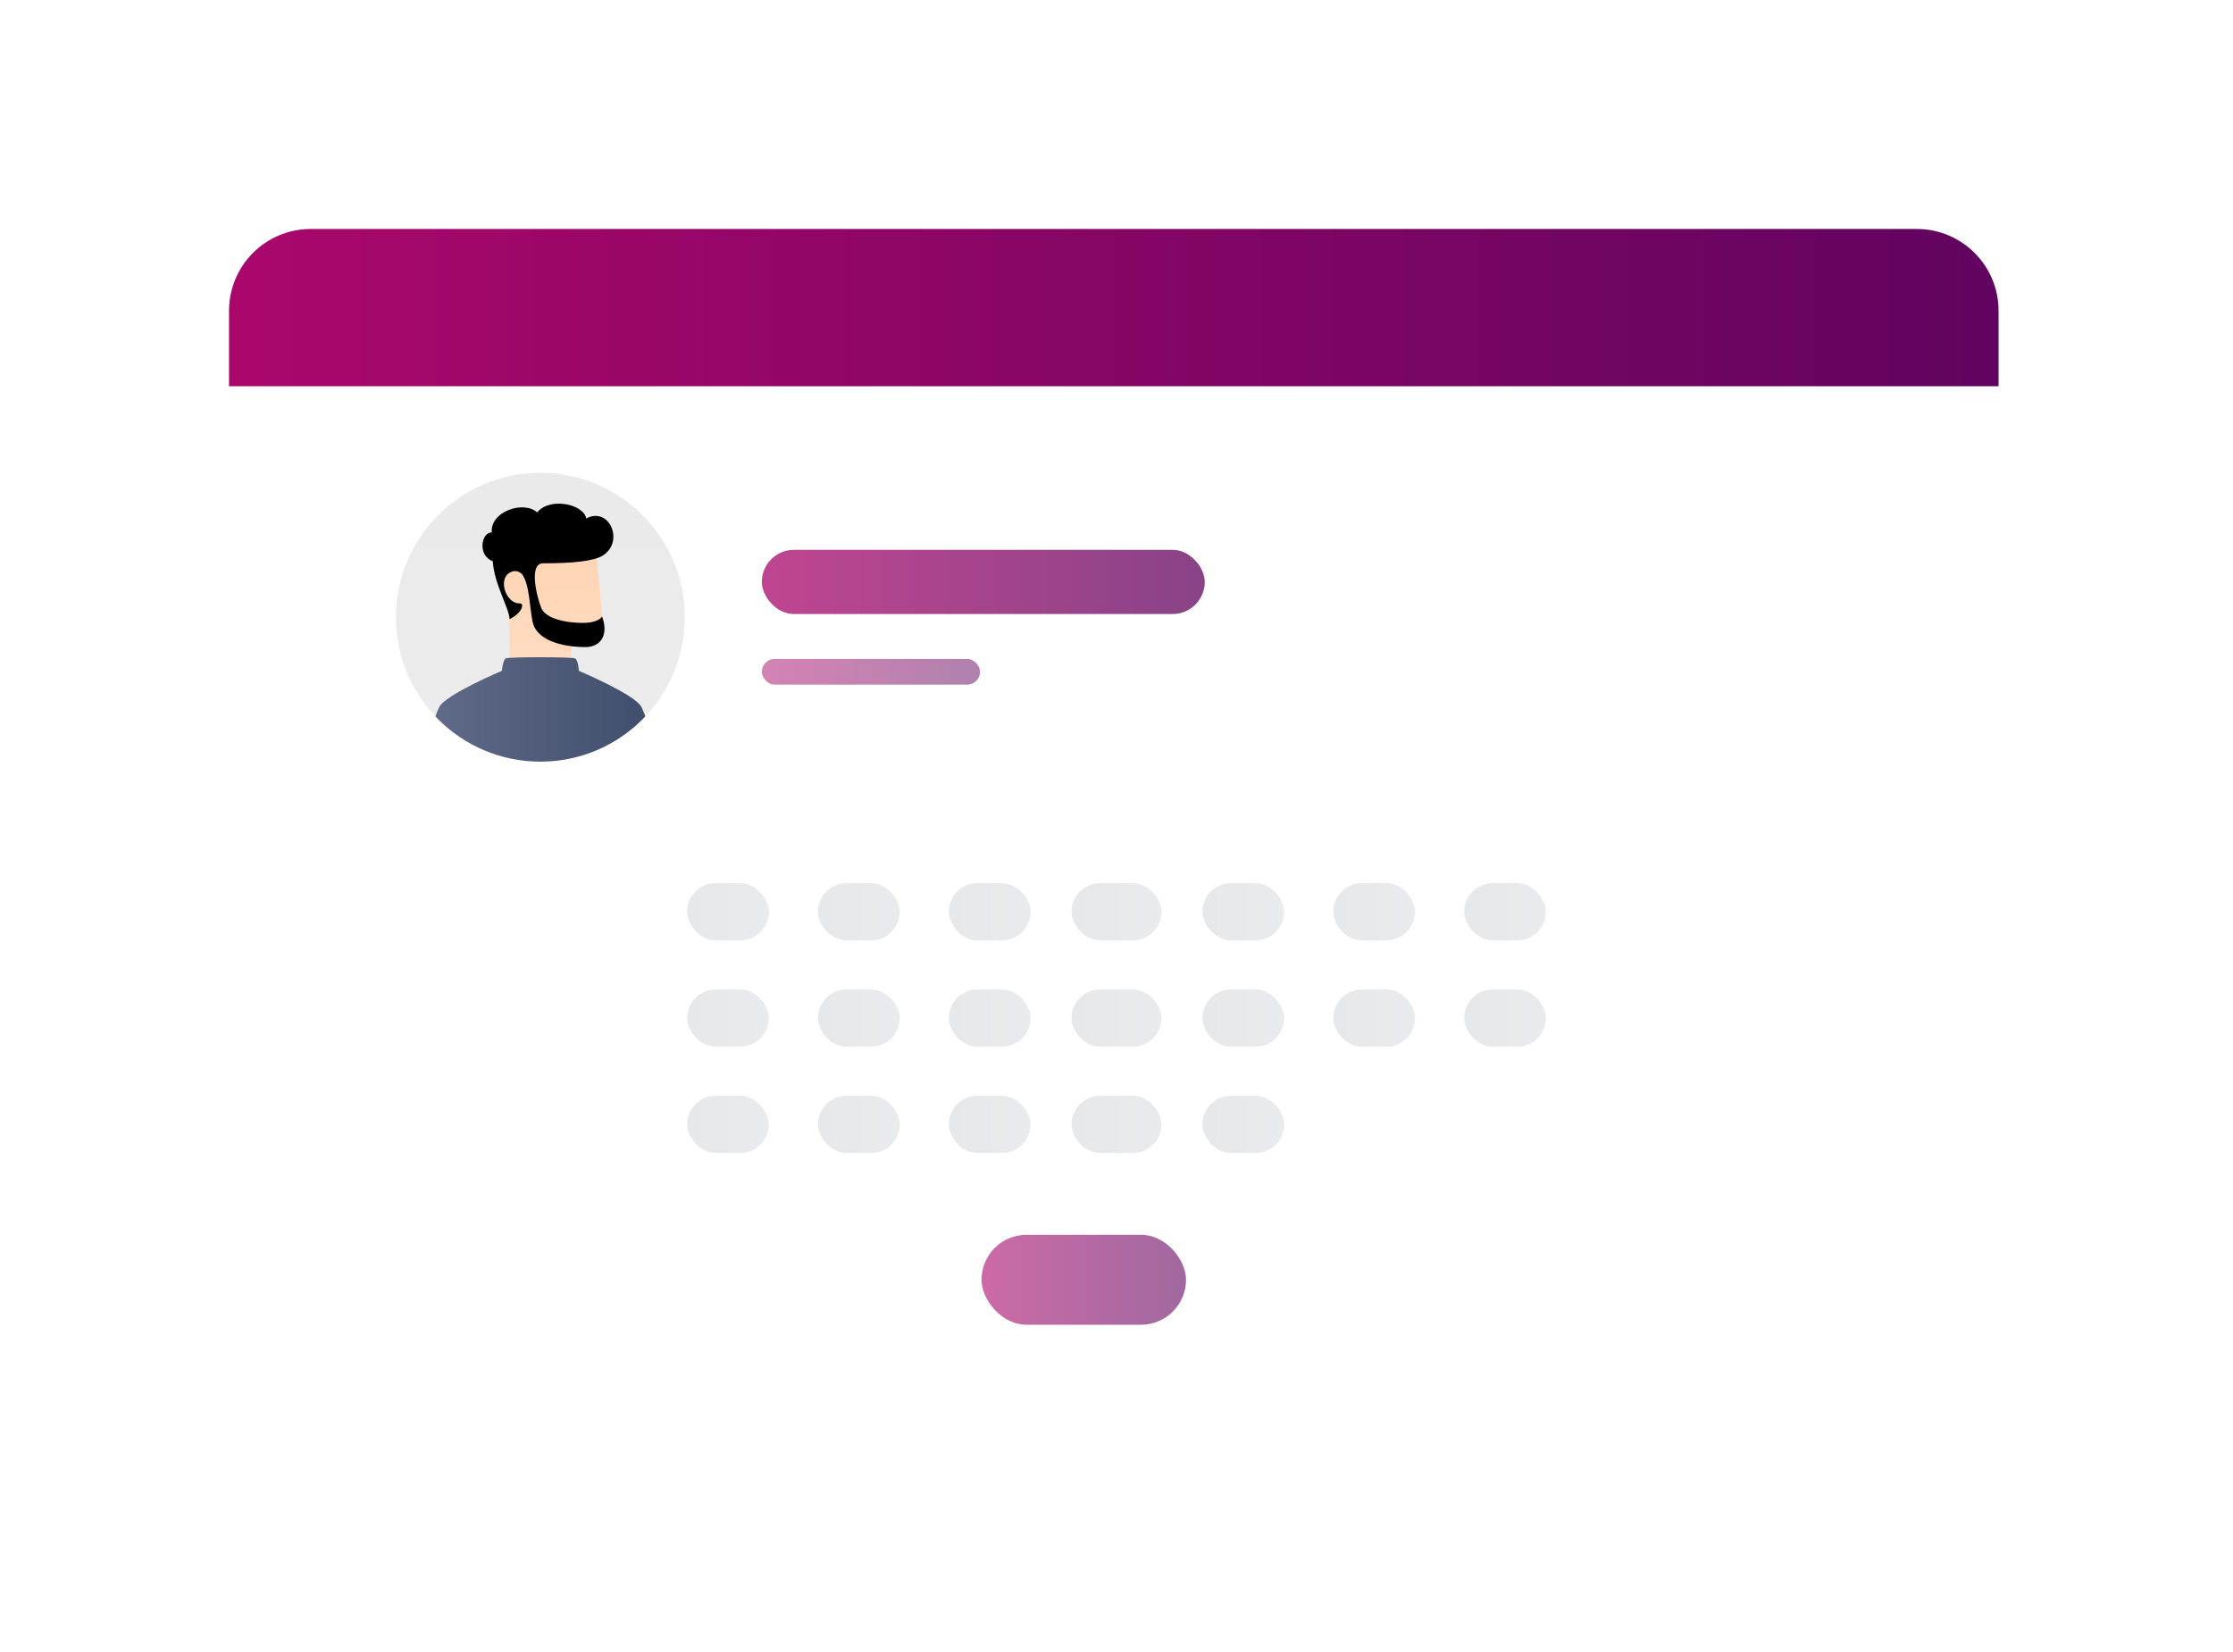 <svg width="273" height="202" viewBox="0 0 273 202" fill="none" xmlns="http://www.w3.org/2000/svg">
<g filter="url(#filter0_d_9662_2466)">
<rect x="28" y="28" width="216.338" height="145.187" rx="10" fill="white"/>
</g>
<rect opacity="0.1" x="84" y="108" width="10" height="7" rx="3.5" fill="url(#paint0_linear_9662_2466)"/>
<rect opacity="0.1" x="84" y="121" width="10" height="7" rx="3.5" fill="url(#paint1_linear_9662_2466)"/>
<rect opacity="0.1" x="84" y="134" width="10" height="7" rx="3.5" fill="url(#paint2_linear_9662_2466)"/>
<rect opacity="0.1" x="100" y="108" width="10" height="7" rx="3.5" fill="url(#paint3_linear_9662_2466)"/>
<rect opacity="0.1" x="100" y="121" width="10" height="7" rx="3.5" fill="url(#paint4_linear_9662_2466)"/>
<rect opacity="0.1" x="100" y="134" width="10" height="7" rx="3.5" fill="url(#paint5_linear_9662_2466)"/>
<rect opacity="0.1" x="116" y="108" width="10" height="7" rx="3.5" fill="url(#paint6_linear_9662_2466)"/>
<rect opacity="0.1" x="116" y="121" width="10" height="7" rx="3.5" fill="url(#paint7_linear_9662_2466)"/>
<rect opacity="0.1" x="116" y="134" width="10" height="7" rx="3.5" fill="url(#paint8_linear_9662_2466)"/>
<rect opacity="0.1" x="131" y="108" width="11" height="7" rx="3.5" fill="url(#paint9_linear_9662_2466)"/>
<rect opacity="0.1" x="131" y="121" width="11" height="7" rx="3.5" fill="url(#paint10_linear_9662_2466)"/>
<rect opacity="0.1" x="131" y="134" width="11" height="7" rx="3.5" fill="url(#paint11_linear_9662_2466)"/>
<rect opacity="0.1" x="147" y="108" width="10" height="7" rx="3.5" fill="url(#paint12_linear_9662_2466)"/>
<rect opacity="0.1" x="147" y="121" width="10" height="7" rx="3.5" fill="url(#paint13_linear_9662_2466)"/>
<rect opacity="0.1" x="147" y="134" width="10" height="7" rx="3.5" fill="url(#paint14_linear_9662_2466)"/>
<rect opacity="0.1" x="163" y="108" width="10" height="7" rx="3.5" fill="url(#paint15_linear_9662_2466)"/>
<rect opacity="0.1" x="163" y="121" width="10" height="7" rx="3.5" fill="url(#paint16_linear_9662_2466)"/>
<rect opacity="0.1" x="179" y="108" width="10" height="7" rx="3.5" fill="url(#paint17_linear_9662_2466)"/>
<rect opacity="0.1" x="179" y="121" width="10" height="7" rx="3.5" fill="url(#paint18_linear_9662_2466)"/>
<rect opacity="0.6" x="120" y="151" width="25" height="11" rx="5.5" fill="url(#paint19_linear_9662_2466)"/>
<g clip-path="url(#clip0_9662_2466)">
<path d="M48.405 75.48C48.405 65.728 56.31 57.822 66.062 57.822V57.822C75.815 57.822 83.72 65.728 83.72 75.48V75.48C83.72 85.232 75.815 93.138 66.062 93.138V93.138C56.31 93.138 48.405 85.232 48.405 75.48V75.48Z" fill="url(#paint20_linear_9662_2466)"/>
<path d="M69.829 78.54V81.189C69.829 81.699 62.295 81.528 62.295 80.792C62.295 80.1 62.31 76.963 62.295 73.736C60.608 71.549 60.608 70.182 61.942 68.77C63.276 67.357 72.772 66.651 72.772 66.651C72.772 66.651 73.485 73.503 73.597 75.362C73.641 76.11 74.126 78.54 72.243 78.54H69.829Z" fill="url(#paint21_linear_9662_2466)"/>
<g style="mix-blend-mode:multiply">
<path d="M69.827 78.314C68.293 78.147 66.811 77.663 65.474 76.893C65.474 76.893 66.416 79.129 69.827 79.736V78.314Z" fill="#FFD7B8"/>
</g>
<path d="M78.423 86.464C79.17 87.983 79.759 90.494 80.189 93.998H51.936C52.366 90.494 52.955 87.983 53.702 86.464C54.446 84.95 61.354 82.037 61.354 82.037C61.354 82.037 61.491 80.705 61.825 80.514C62.158 80.323 69.903 80.323 70.3 80.514C70.697 80.705 70.771 82.036 70.771 82.036C70.771 82.036 77.68 84.953 78.423 86.464Z" fill="url(#paint22_linear_9662_2466)"/>
<path d="M63.828 70.207C63.454 69.885 62.999 69.669 62.356 70.003C60.832 70.794 61.843 73.848 63.549 73.788C64.138 73.768 63.868 74.941 62.295 75.715C62.295 74.479 60.412 71.419 60.247 68.632C58.352 67.926 58.823 65.103 60.124 65.103C59.916 62.514 64.061 61.177 65.666 62.662C67.299 60.706 71.419 61.706 71.667 63.404C74.501 61.891 76.363 66.239 73.71 67.926C72.618 68.621 70.065 68.885 66.379 68.885C64.61 68.885 65.627 73.025 66.18 74.362C66.886 76.069 70.83 76.304 72.066 76.127C73.031 75.99 73.538 75.598 73.597 75.362C74.479 77.716 73.361 79.129 71.595 79.129C68.593 79.129 65.592 78.246 65.121 76.069C64.746 74.335 64.766 71.538 63.828 70.207Z" fill="url(#paint23_linear_9662_2466)"/>
</g>
<rect opacity="0.75" x="93.138" y="67.24" width="54.151" height="7.848" rx="3.924" fill="url(#paint24_linear_9662_2466)"/>
<rect opacity="0.5" x="93.138" y="80.581" width="26.683" height="3.139" rx="1.57" fill="url(#paint25_linear_9662_2466)"/>
<path d="M28 38C28 32.477 32.477 28 38 28H234.338C239.861 28 244.338 32.477 244.338 38V47.23H28V38Z" fill="url(#paint26_linear_9662_2466)"/>
<path d="M154.918 56.364H227.511" stroke="white"/>
<defs>
<filter id="filter0_d_9662_2466" x="0" y="0" width="272.338" height="201.187" filterUnits="userSpaceOnUse" color-interpolation-filters="sRGB">
<feFlood flood-opacity="0" result="BackgroundImageFix"/>
<feColorMatrix in="SourceAlpha" type="matrix" values="0 0 0 0 0 0 0 0 0 0 0 0 0 0 0 0 0 0 127 0" result="hardAlpha"/>
<feMorphology radius="4" operator="dilate" in="SourceAlpha" result="effect1_dropShadow_9662_2466"/>
<feOffset/>
<feGaussianBlur stdDeviation="12"/>
<feComposite in2="hardAlpha" operator="out"/>
<feColorMatrix type="matrix" values="0 0 0 0 0.282 0 0 0 0 0.29 0 0 0 0 0.62 0 0 0 0.06 0"/>
<feBlend mode="normal" in2="BackgroundImageFix" result="effect1_dropShadow_9662_2466"/>
<feBlend mode="normal" in="SourceGraphic" in2="effect1_dropShadow_9662_2466" result="shape"/>
</filter>
<linearGradient id="paint0_linear_9662_2466" x1="84" y1="111.5" x2="94" y2="111.5" gradientUnits="userSpaceOnUse">
<stop stop-color="#141E30"/>
<stop offset="1" stop-color="#243B55"/>
</linearGradient>
<linearGradient id="paint1_linear_9662_2466" x1="84" y1="124.5" x2="94" y2="124.5" gradientUnits="userSpaceOnUse">
<stop stop-color="#141E30"/>
<stop offset="1" stop-color="#243B55"/>
</linearGradient>
<linearGradient id="paint2_linear_9662_2466" x1="84" y1="137.5" x2="94" y2="137.5" gradientUnits="userSpaceOnUse">
<stop stop-color="#141E30"/>
<stop offset="1" stop-color="#243B55"/>
</linearGradient>
<linearGradient id="paint3_linear_9662_2466" x1="100" y1="111.5" x2="110" y2="111.5" gradientUnits="userSpaceOnUse">
<stop stop-color="#141E30"/>
<stop offset="1" stop-color="#243B55"/>
</linearGradient>
<linearGradient id="paint4_linear_9662_2466" x1="100" y1="124.5" x2="110" y2="124.5" gradientUnits="userSpaceOnUse">
<stop stop-color="#141E30"/>
<stop offset="1" stop-color="#243B55"/>
</linearGradient>
<linearGradient id="paint5_linear_9662_2466" x1="100" y1="137.5" x2="110" y2="137.5" gradientUnits="userSpaceOnUse">
<stop stop-color="#141E30"/>
<stop offset="1" stop-color="#243B55"/>
</linearGradient>
<linearGradient id="paint6_linear_9662_2466" x1="116" y1="111.5" x2="126" y2="111.5" gradientUnits="userSpaceOnUse">
<stop stop-color="#141E30"/>
<stop offset="1" stop-color="#243B55"/>
</linearGradient>
<linearGradient id="paint7_linear_9662_2466" x1="116" y1="124.5" x2="126" y2="124.5" gradientUnits="userSpaceOnUse">
<stop stop-color="#141E30"/>
<stop offset="1" stop-color="#243B55"/>
</linearGradient>
<linearGradient id="paint8_linear_9662_2466" x1="116" y1="137.5" x2="126" y2="137.5" gradientUnits="userSpaceOnUse">
<stop stop-color="#141E30"/>
<stop offset="1" stop-color="#243B55"/>
</linearGradient>
<linearGradient id="paint9_linear_9662_2466" x1="131" y1="111.5" x2="142" y2="111.5" gradientUnits="userSpaceOnUse">
<stop stop-color="#141E30"/>
<stop offset="1" stop-color="#243B55"/>
</linearGradient>
<linearGradient id="paint10_linear_9662_2466" x1="131" y1="124.5" x2="142" y2="124.5" gradientUnits="userSpaceOnUse">
<stop stop-color="#141E30"/>
<stop offset="1" stop-color="#243B55"/>
</linearGradient>
<linearGradient id="paint11_linear_9662_2466" x1="131" y1="137.5" x2="142" y2="137.5" gradientUnits="userSpaceOnUse">
<stop stop-color="#141E30"/>
<stop offset="1" stop-color="#243B55"/>
</linearGradient>
<linearGradient id="paint12_linear_9662_2466" x1="147" y1="111.5" x2="157" y2="111.5" gradientUnits="userSpaceOnUse">
<stop stop-color="#141E30"/>
<stop offset="1" stop-color="#243B55"/>
</linearGradient>
<linearGradient id="paint13_linear_9662_2466" x1="147" y1="124.5" x2="157" y2="124.5" gradientUnits="userSpaceOnUse">
<stop stop-color="#141E30"/>
<stop offset="1" stop-color="#243B55"/>
</linearGradient>
<linearGradient id="paint14_linear_9662_2466" x1="147" y1="137.5" x2="157" y2="137.5" gradientUnits="userSpaceOnUse">
<stop stop-color="#141E30"/>
<stop offset="1" stop-color="#243B55"/>
</linearGradient>
<linearGradient id="paint15_linear_9662_2466" x1="163" y1="111.5" x2="173" y2="111.5" gradientUnits="userSpaceOnUse">
<stop stop-color="#141E30"/>
<stop offset="1" stop-color="#243B55"/>
</linearGradient>
<linearGradient id="paint16_linear_9662_2466" x1="163" y1="124.5" x2="173" y2="124.5" gradientUnits="userSpaceOnUse">
<stop stop-color="#141E30"/>
<stop offset="1" stop-color="#243B55"/>
</linearGradient>
<linearGradient id="paint17_linear_9662_2466" x1="179" y1="111.5" x2="189" y2="111.5" gradientUnits="userSpaceOnUse">
<stop stop-color="#141E30"/>
<stop offset="1" stop-color="#243B55"/>
</linearGradient>
<linearGradient id="paint18_linear_9662_2466" x1="179" y1="124.5" x2="189" y2="124.5" gradientUnits="userSpaceOnUse">
<stop stop-color="#141E30"/>
<stop offset="1" stop-color="#243B55"/>
</linearGradient>
<linearGradient id="paint19_linear_9662_2466" x1="120" y1="156.5" x2="145" y2="156.5" gradientUnits="userSpaceOnUse">
<stop stop-color="#AA076B"/>
<stop offset="1" stop-color="#61045F"/>
</linearGradient>
<linearGradient id="paint20_linear_9662_2466" x1="66.062" y1="57.822" x2="66.062" y2="93.138" gradientUnits="userSpaceOnUse">
<stop stop-color="#EAEAEA"/>
<stop offset="1" stop-color="#ECECEC"/>
</linearGradient>
<linearGradient id="paint21_linear_9662_2466" x1="67.334" y1="66.651" x2="67.334" y2="81.482" gradientUnits="userSpaceOnUse">
<stop stop-color="#FFD4B3"/>
<stop offset="1" stop-color="#FFDCC2"/>
</linearGradient>
<linearGradient id="paint22_linear_9662_2466" x1="51.936" y1="87.184" x2="80.189" y2="87.184" gradientUnits="userSpaceOnUse">
<stop stop-color="#606C88"/>
<stop offset="1" stop-color="#3F4C6B"/>
</linearGradient>
<linearGradient id="paint23_linear_9662_2466" x1="66.986" y1="79.129" x2="66.986" y2="61.588" gradientUnits="userSpaceOnUse">
<stop/>
<stop offset="1"/>
</linearGradient>
<linearGradient id="paint24_linear_9662_2466" x1="93.138" y1="71.164" x2="147.289" y2="71.164" gradientUnits="userSpaceOnUse">
<stop stop-color="#AA076B"/>
<stop offset="1" stop-color="#61045F"/>
</linearGradient>
<linearGradient id="paint25_linear_9662_2466" x1="93.138" y1="82.151" x2="119.821" y2="82.151" gradientUnits="userSpaceOnUse">
<stop stop-color="#AA076B"/>
<stop offset="1" stop-color="#61045F"/>
</linearGradient>
<linearGradient id="paint26_linear_9662_2466" x1="28" y1="37.615" x2="244.338" y2="37.615" gradientUnits="userSpaceOnUse">
<stop stop-color="#AA076B"/>
<stop offset="1" stop-color="#61045F"/>
</linearGradient>
<clipPath id="clip0_9662_2466">
<path d="M48.405 75.48C48.405 65.728 56.31 57.822 66.062 57.822V57.822C75.815 57.822 83.72 65.728 83.72 75.48V75.48C83.72 85.232 75.815 93.138 66.062 93.138V93.138C56.31 93.138 48.405 85.232 48.405 75.48V75.48Z" fill="white"/>
</clipPath>
</defs>
</svg>
